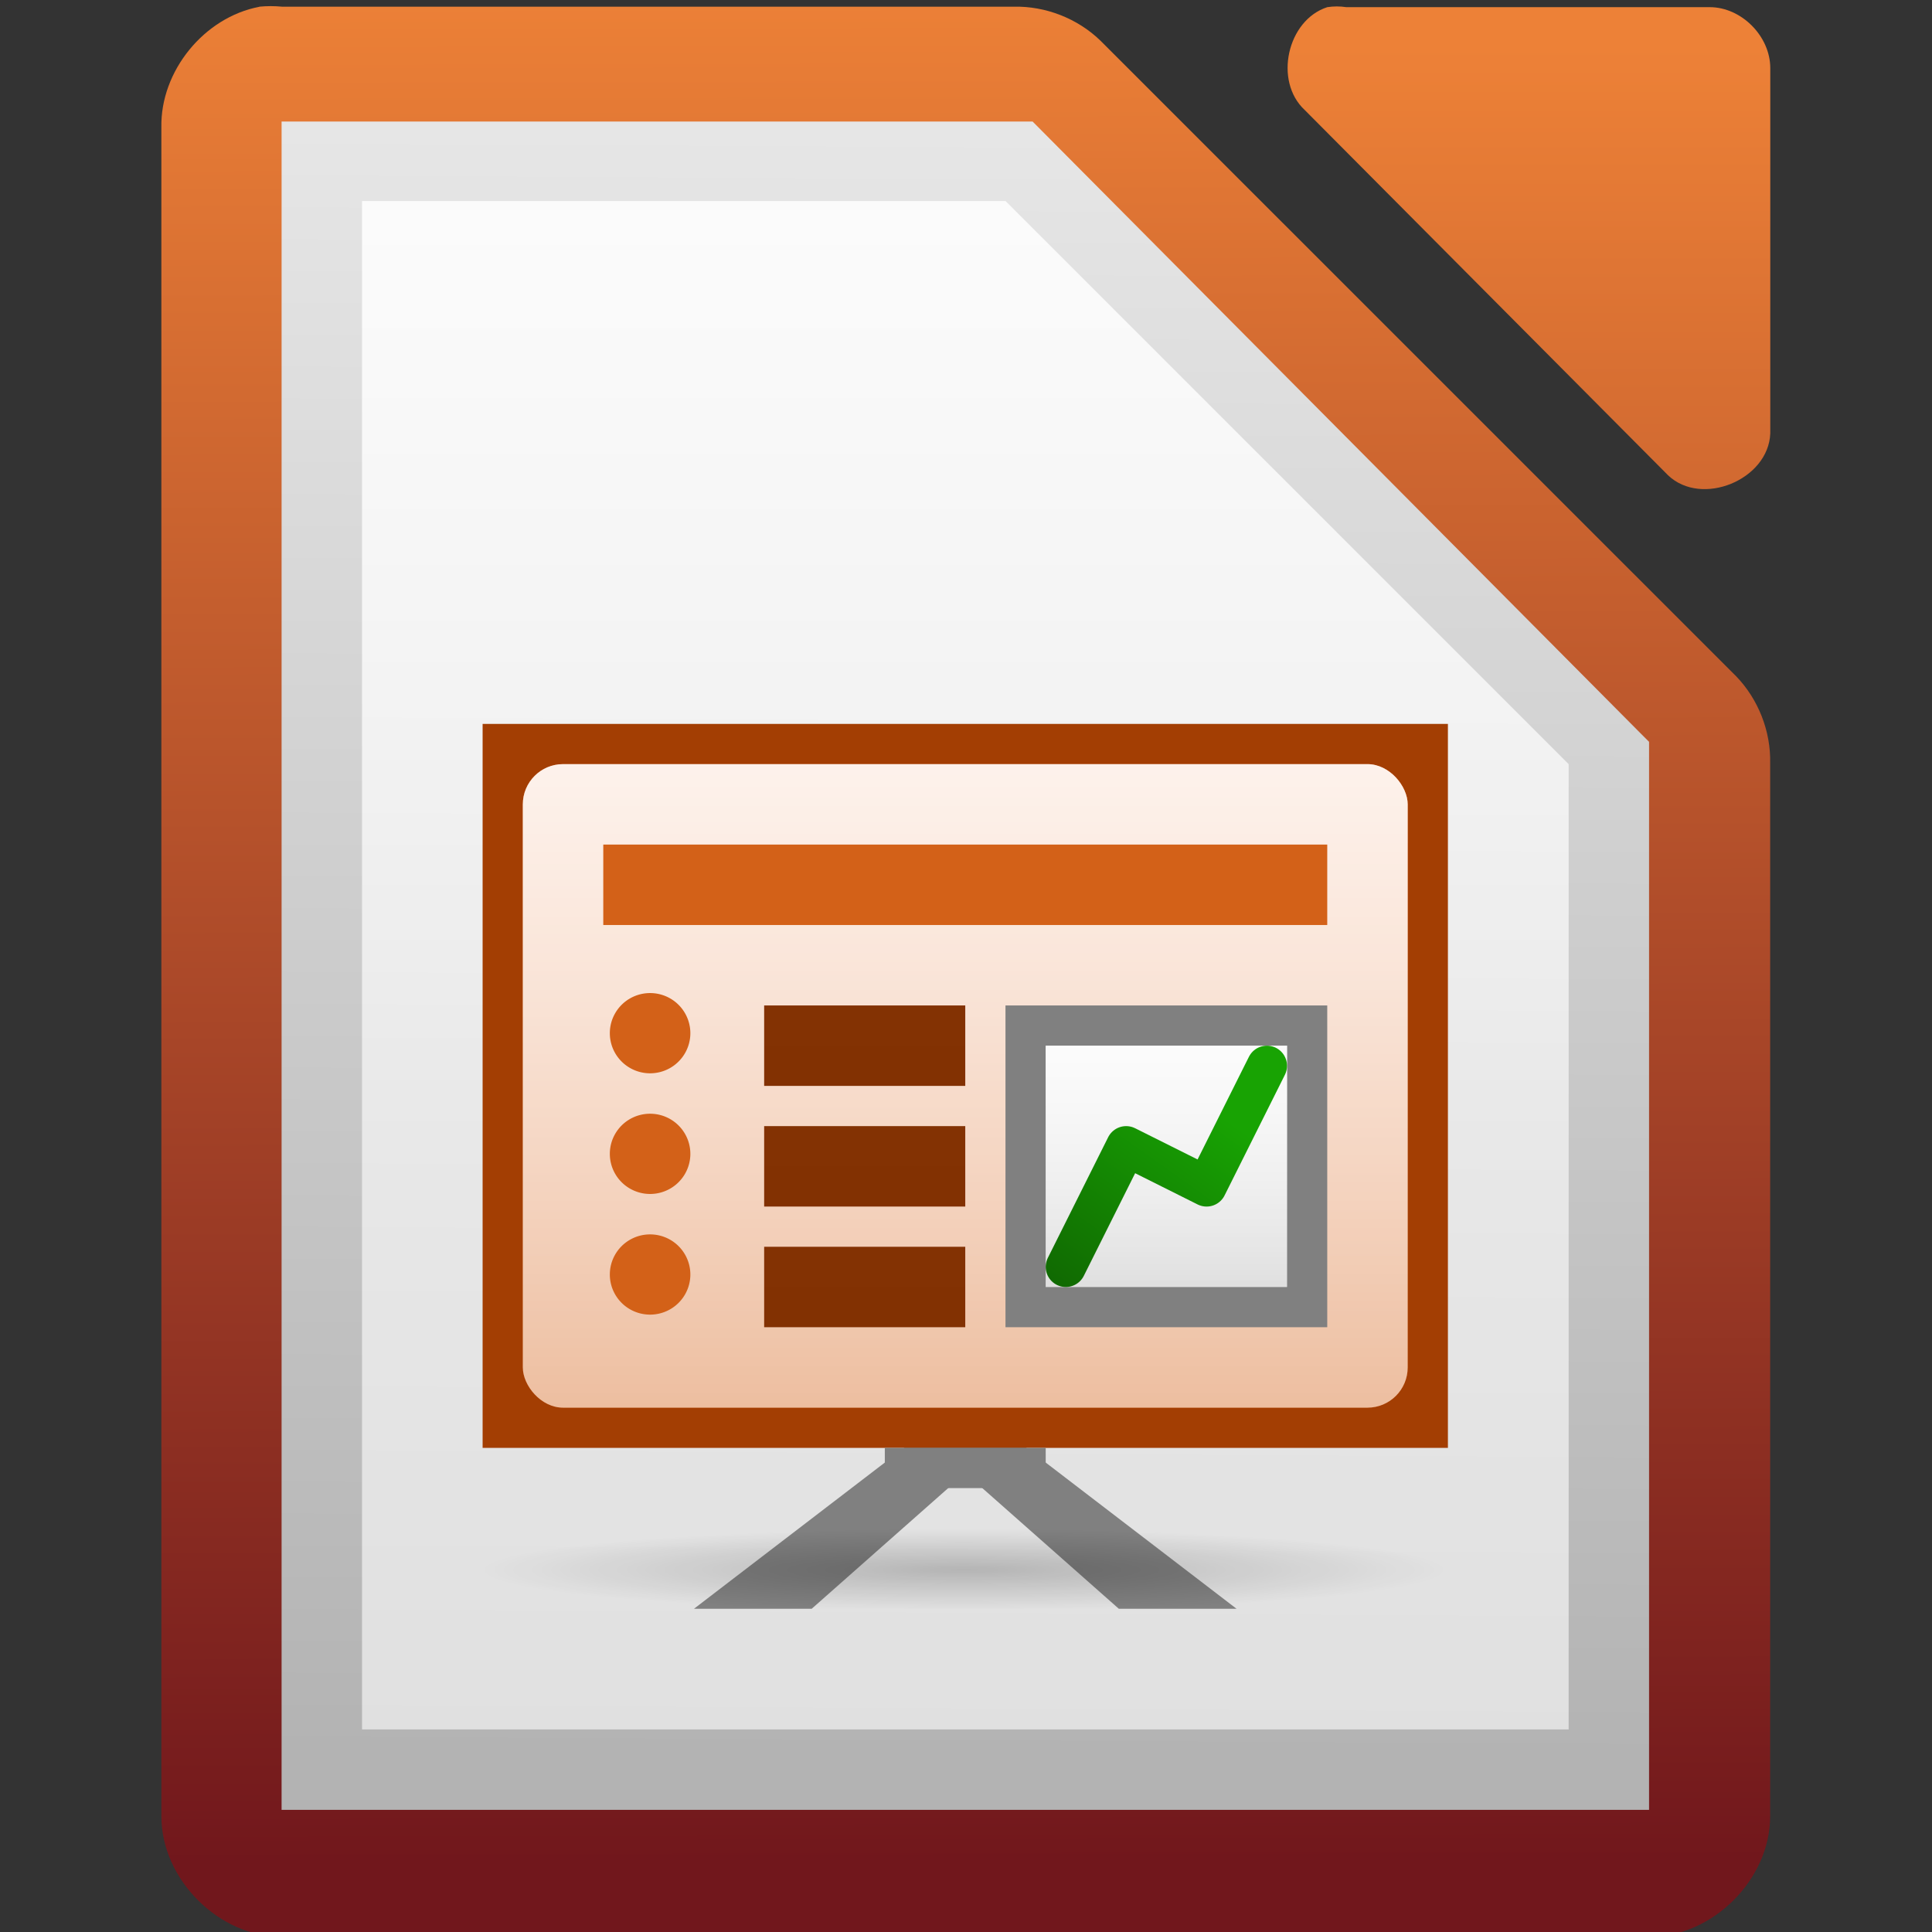 <?xml version="1.0" encoding="UTF-8" standalone="no"?>
<!-- Created with Inkscape (http://www.inkscape.org/) -->

<svg
   xmlns:dc="http://purl.org/dc/elements/1.1/"
   xmlns:cc="http://creativecommons.org/ns#"
   xmlns:rdf="http://www.w3.org/1999/02/22-rdf-syntax-ns#"
   xmlns:svg="http://www.w3.org/2000/svg"
   xmlns="http://www.w3.org/2000/svg"
   xmlns:xlink="http://www.w3.org/1999/xlink"
   xmlns:sodipodi="http://sodipodi.sourceforge.net/DTD/sodipodi-0.dtd"
   xmlns:inkscape="http://www.inkscape.org/namespaces/inkscape"
   version="1.1"
   width="22"
   height="22"
   id="svg16266"
   inkscape:version="0.48.1 r9760"
   sodipodi:docname="libreoffice-oasis-presentation.svg">
  <rect width="100%" height="100%" fill="#333333" stroke="none"/>
  <sodipodi:namedview
     pagecolor="#ffffff"
     bordercolor="#666666"
     borderopacity="1"
     objecttolerance="10"
     gridtolerance="10"
     guidetolerance="10"
     inkscape:pageopacity="0"
     inkscape:pageshadow="2"
     inkscape:window-width="1366"
     inkscape:window-height="688"
     id="namedview73"
     showgrid="false"
     inkscape:zoom="6.5"
     inkscape:cx="3.3076923"
     inkscape:cy="25.461538"
     inkscape:window-x="0"
     inkscape:window-y="25"
     inkscape:window-maximized="1"
     inkscape:current-layer="svg16266" />
  <defs
     id="defs16268">
    <linearGradient
       x1="889"
       y1="-1054.638"
       x2="881.773"
       y2="-1044.551"
       id="linearGradient54890"
       xlink:href="#linearGradient13214-3"
       gradientUnits="userSpaceOnUse"
       gradientTransform="matrix(0.482,0,0,0.479,-398.822,532.412)" />
    <linearGradient
       id="linearGradient13214-3">
      <stop
         id="stop13216-0"
         style="stop-color:#18a303;stop-opacity:1"
         offset="0" />
      <stop
         id="stop13218-4"
         style="stop-color:#106802;stop-opacity:1"
         offset="1" />
    </linearGradient>
    <linearGradient
       x1="714"
       y1="-1063.638"
       x2="714"
       y2="-1083.638"
       id="linearGradient54893"
       xlink:href="#linearGradient15606-5"
       gradientUnits="userSpaceOnUse"
       gradientTransform="matrix(0.154,0,0,0.3,-83.846,351.092)" />
    <linearGradient
       id="linearGradient15606-5">
      <stop
         id="stop15608-1"
         style="stop-color:#ffffff;stop-opacity:0.588"
         offset="0" />
      <stop
         id="stop15610-5-7"
         style="stop-color:#ffffff;stop-opacity:0.863"
         offset="1" />
    </linearGradient>
    <linearGradient
       x1="523"
       y1="-1064.638"
       x2="523"
       y2="-1088.638"
       id="linearGradient54896"
       xlink:href="#linearGradient10286-8"
       gradientUnits="userSpaceOnUse"
       gradientTransform="matrix(0.171,0,0,0.25,-63.657,298.161)" />
    <linearGradient
       id="linearGradient10286-8">
      <stop
         id="stop10288-2-1"
         style="stop-color:#b3b3b3;stop-opacity:1"
         offset="0" />
      <stop
         id="stop10290-6"
         style="stop-color:#e6e6e6;stop-opacity:1"
         offset="1" />
    </linearGradient>
    <linearGradient
       x1="370"
       y1="-1048.672"
       x2="370"
       y2="-918.602"
       id="linearGradient54901"
       xlink:href="#linearGradient13785-5"
       gradientUnits="userSpaceOnUse"
       gradientTransform="matrix(0.278,0,0,0.5,-83.778,523.819)" />
    <linearGradient
       id="linearGradient13785-5">
      <stop
         id="stop13787-5"
         style="stop-color:#a33e03;stop-opacity:1"
         offset="0" />
      <stop
         id="stop13789-99"
         style="stop-color:#622502;stop-opacity:1"
         offset="1" />
    </linearGradient>
    <linearGradient
       x1="370"
       y1="-1048.672"
       x2="370"
       y2="-918.602"
       id="linearGradient54905"
       xlink:href="#linearGradient13785-5"
       gradientUnits="userSpaceOnUse"
       gradientTransform="matrix(0.278,0,0,0.5,-83.778,520.819)" />
    <linearGradient
       x1="370"
       y1="-1048.672"
       x2="370"
       y2="-918.602"
       id="linearGradient54909"
       xlink:href="#linearGradient13785-5"
       gradientUnits="userSpaceOnUse"
       gradientTransform="matrix(0.278,0,0,0.5,-83.778,517.819)" />
    <linearGradient
       x1="812"
       y1="-1075.638"
       x2="812"
       y2="-1115.638"
       id="linearGradient54913"
       xlink:href="#linearGradient15606-6"
       gradientUnits="userSpaceOnUse"
       gradientTransform="matrix(0.367,0,0,0.4,-264.934,465.256)" />
    <linearGradient
       id="linearGradient15606-6">
      <stop
         id="stop15608-8"
         style="stop-color:#ffffff;stop-opacity:0.588"
         offset="0" />
      <stop
         id="stop15610-7"
         style="stop-color:#ffffff;stop-opacity:0.863"
         offset="1" />
    </linearGradient>
    <radialGradient
       cx="152.333"
       cy="-754.638"
       r="15"
       fx="152.333"
       fy="-754.638"
       id="radialGradient54916"
       xlink:href="#linearGradient16134-3-1-9"
       gradientUnits="userSpaceOnUse"
       gradientTransform="matrix(7.61786e-7,0.068,-0.802,0,-581.252,28.675)" />
    <linearGradient
       id="linearGradient16134-3-1-9">
      <stop
         id="stop16136-6-3-9"
         style="stop-color:#000000;stop-opacity:0.502"
         offset="0" />
      <stop
         id="stop16138-4-6-6"
         style="stop-color:#000000;stop-opacity:0"
         offset="1" />
    </linearGradient>
    <linearGradient
       x1="756"
       y1="-860.638"
       x2="756"
       y2="-876.638"
       id="linearGradient54919"
       xlink:href="#linearGradient13791-7"
       gradientUnits="userSpaceOnUse"
       gradientTransform="translate(-725.001,895.638)" />
    <linearGradient
       id="linearGradient13791-7">
      <stop
         id="stop13793-4"
         style="stop-color:#d36118;stop-opacity:1"
         offset="0" />
      <stop
         id="stop13795-6"
         style="stop-color:#f09e6f;stop-opacity:1"
         offset="1" />
    </linearGradient>
    <linearGradient
       x1="209.062"
       y1="-765.461"
       x2="209.062"
       y2="-781.623"
       id="linearGradient43922"
       xlink:href="#linearGradient15606-1"
       gradientUnits="userSpaceOnUse"
       gradientTransform="matrix(1.5,0,0,1.5,-304.999,1176.958)" />
    <linearGradient
       id="linearGradient15606-1">
      <stop
         id="stop15608-0"
         style="stop-color:#ffffff;stop-opacity:0.588"
         offset="0" />
      <stop
         id="stop15610-5"
         style="stop-color:#ffffff;stop-opacity:0.863"
         offset="1" />
    </linearGradient>
    <linearGradient
       x1="294.343"
       y1="256.581"
       x2="294.418"
       y2="243.139"
       id="linearGradient43925"
       xlink:href="#linearGradient10286-3"
       gradientUnits="userSpaceOnUse"
       gradientTransform="matrix(2.992,0,0,3.005,-870.711,-727.442)" />
    <linearGradient
       id="linearGradient10286-3">
      <stop
         id="stop10288-8"
         style="stop-color:#b3b3b3;stop-opacity:1"
         offset="0" />
      <stop
         id="stop10290-7"
         style="stop-color:#e6e6e6;stop-opacity:1"
         offset="1" />
    </linearGradient>
    <linearGradient
       x1="110.969"
       y1="976.3"
       x2="110.969"
       y2="992.375"
       id="linearGradient7105-9"
       xlink:href="#linearGradient2490-113-580"
       gradientUnits="userSpaceOnUse" />
    <linearGradient
       id="linearGradient2490-113-580">
      <stop
         id="stop15640"
         style="stop-color:#ed8137;stop-opacity:1"
         offset="0" />
      <stop
         id="stop5569"
         style="stop-color:#71171c;stop-opacity:1"
         offset="1" />
    </linearGradient>
    <linearGradient
       x1="110.969"
       y1="976.3"
       x2="111"
       y2="991.875"
       id="linearGradient7101-1"
       xlink:href="#linearGradient2490-113-580"
       gradientUnits="userSpaceOnUse"
       gradientTransform="matrix(1,0,0,1,0,-0.106)" />
    <linearGradient
       x1="110.969"
       y1="976.3"
       x2="110.969"
       y2="992.375"
       id="linearGradient16950"
       xlink:href="#linearGradient2490-113-580"
       gradientUnits="userSpaceOnUse"
       gradientTransform="matrix(1.004,0,0,1.01,-1.166,-9.366)" />
  </defs>
  <g
     transform="matrix(0.458,0,0,0.458,4.9861952e-5,-7.3891932e-4)"
     id="layer1">
    <g
       transform="matrix(3,0,0,2.999,-328.988,-2927.972)"
       id="g7055"
       style="fill:url(#linearGradient7105-9);fill-opacity:1;display:inline">
      <path
         d="m 111.812,976.373 c -0.458,0.087 -0.821,0.533 -0.812,1 l 0,14.001 c 5e-5,0.524 0.476,1 1,1 l 11.333,0 c 0.524,-5e-5 1,-0.476 1,-1 l 0,-8.731 c 0.006,-0.264 -0.098,-0.529 -0.281,-0.719 l -5.27,-5.271 c -0.19,-0.184 -0.455,-0.287 -0.719,-0.281 l -6.063,0 c -0.062,-0.006 -0.125,-0.006 -0.188,0 z"
         id="path7057"
         style="font-size:medium;font-style:normal;font-variant:normal;font-weight:normal;font-stretch:normal;text-indent:0pt;text-align:start;text-decoration:none;line-height:normal;letter-spacing:normal;word-spacing:normal;text-transform:none;direction:ltr;text-anchor:start;color:#000000;fill:url(#linearGradient7101-1);fill-opacity:1;stroke:none;stroke-width:2;marker:none;visibility:visible;display:inline;overflow:visible;font-family:Andale Mono"
         inkscape:connector-curvature="0" />
      <path
         d="m 120.663,976.376 c -0.333,0.107 -0.445,0.613 -0.188,0.852 l 3.012,3.029 c 0.278,0.265 0.832,0.038 0.847,-0.347 l 0,-3.029 c -3e-5,-0.264 -0.239,-0.505 -0.502,-0.505 l -3.012,0 c -0.052,-0.008 -0.105,-0.008 -0.157,0 z"
         id="path7059"
         style="font-size:medium;font-style:normal;font-variant:normal;font-weight:normal;font-stretch:normal;text-indent:0pt;text-align:start;text-decoration:none;line-height:normal;letter-spacing:normal;word-spacing:normal;text-transform:none;direction:ltr;text-anchor:start;color:#000000;fill:url(#linearGradient16950);fill-opacity:1;fill-rule:nonzero;stroke:none;stroke-width:1;marker:none;visibility:visible;display:inline;overflow:visible;font-family:Andale Mono"
         inkscape:connector-curvature="0" />
    </g>
    <path
       d="m 7.001,3.023 0,0.75 0,40.5 0,0.727 0.75,0 32.499,0 0.75,0 0,-0.727 0,-25.5 0,-0.328 -0.234,-0.234 -14.906,-15 -0.187,-0.188 -0.328,0 -17.593,0 -0.75,0 z"
       id="path7061"
       style="font-size:medium;font-style:normal;font-variant:normal;font-weight:normal;font-stretch:normal;text-indent:0pt;text-align:start;text-decoration:none;line-height:normal;letter-spacing:normal;word-spacing:normal;text-transform:none;direction:ltr;text-anchor:start;color:#000000;fill:url(#linearGradient43925);fill-opacity:1;fill-rule:nonzero;stroke:none;stroke-width:1;marker:none;visibility:visible;display:inline;overflow:visible;font-family:Andale Mono"
       inkscape:connector-curvature="0" />
    <path
       d="m 9.001,5 16,0 14,14 0,24 -30,0 0,-38 z"
       id="path7063"
       style="fill:url(#linearGradient43922);fill-opacity:1;stroke:none;display:inline"
       inkscape:connector-curvature="0" />
    <path
       d="m 24.758,34.251 -7.504,5.749 2.927,0 6.504,-5.749 -1.927,0 z"
       id="path7205"
       style="fill:#808080;stroke:none;display:inline"
       inkscape:connector-curvature="0" />
    <path
       d="m 23.24,34.251 7.504,5.749 -2.927,0 -6.504,-5.749 1.927,0 z"
       id="path7207"
       style="fill:#808080;stroke:none;display:inline"
       inkscape:connector-curvature="0" />
    <rect
       width="24"
       height="18"
       x="11.999"
       y="18"
       id="rect7123"
       style="color:#000000;fill:#a33e03;fill-opacity:1;fill-rule:nonzero;stroke:none;stroke-width:1;marker:none;visibility:visible;display:inline;overflow:visible" />
    <rect
       width="22"
       height="16"
       rx="1"
       ry="1"
       x="12.999"
       y="19"
       id="rect7125"
       style="color:#000000;fill:url(#linearGradient54919);fill-opacity:1;fill-rule:nonzero;stroke:none;stroke-width:1;marker:none;visibility:visible;display:inline;overflow:visible" />
    <path
       d="m 12.685,38 22.629,0 c 0.38,0 0.686,0.302 0.686,0.676 l 0,0.647 c 0,0.375 -0.306,0.676 -0.686,0.676 l -22.629,0 c -0.38,0 -0.686,-0.302 -0.686,-0.676 l 0,-0.647 c 0,-0.375 0.306,-0.676 0.686,-0.676 z"
       id="path7213"
       style="opacity:0.4;color:#000000;fill:url(#radialGradient54916);fill-opacity:1;fill-rule:nonzero;stroke:none;stroke-width:1;marker:none;visibility:visible;display:inline;overflow:visible"
       inkscape:connector-curvature="0" />
    <rect
       width="22"
       height="16"
       rx="1"
       ry="1"
       x="12.999"
       y="19"
       id="rect7201"
       style="color:#000000;fill:url(#linearGradient54913);fill-opacity:1;fill-rule:nonzero;stroke:none;stroke-width:1;marker:none;visibility:visible;display:inline;overflow:visible" />
    <rect
       width="18"
       height="2"
       x="14.999"
       y="21"
       id="rect7147"
       style="color:#000000;fill:#d36118;fill-opacity:1;fill-rule:nonzero;stroke:none;stroke-width:5.011;marker:none;visibility:visible;display:inline;overflow:visible" />
    <rect
       width="5"
       height="2"
       x="18.999"
       y="25"
       id="rect7133"
       style="color:#000000;fill:url(#linearGradient54909);fill-opacity:1;fill-rule:nonzero;stroke:none;stroke-width:5.011;marker:none;visibility:visible;display:inline;overflow:visible" />
    <path
       d="m 901,651.75 a 5.5,5.25 0 1 1 -11,0 5.5,5.25 0 1 1 11,0 z"
       transform="matrix(0.182,0,0,0.19,-146.818,-98.143)"
       id="path7139"
       style="color:#000000;fill:#d36118;fill-opacity:1;fill-rule:nonzero;stroke:none;stroke-width:1;marker:none;visibility:visible;display:inline;overflow:visible"
       inkscape:connector-curvature="0" />
    <rect
       width="5"
       height="2"
       x="18.999"
       y="28"
       id="rect7217"
       style="color:#000000;fill:url(#linearGradient54905);fill-opacity:1;fill-rule:nonzero;stroke:none;stroke-width:5.011;marker:none;visibility:visible;display:inline;overflow:visible" />
    <path
       d="m 901,651.75 a 5.5,5.25 0 1 1 -11,0 5.5,5.25 0 1 1 11,0 z"
       transform="matrix(0.182,0,0,0.19,-146.818,-95.143)"
       id="path7219"
       style="color:#000000;fill:#d36118;fill-opacity:1;fill-rule:nonzero;stroke:none;stroke-width:1;marker:none;visibility:visible;display:inline;overflow:visible"
       inkscape:connector-curvature="0" />
    <rect
       width="5"
       height="2"
       x="18.999"
       y="31"
       id="rect7223"
       style="color:#000000;fill:url(#linearGradient54901);fill-opacity:1;fill-rule:nonzero;stroke:none;stroke-width:5.011;marker:none;visibility:visible;display:inline;overflow:visible" />
    <path
       d="m 901,651.75 a 5.5,5.25 0 1 1 -11,0 5.5,5.25 0 1 1 11,0 z"
       transform="matrix(0.182,0,0,0.19,-146.818,-92.143)"
       id="path7225"
       style="color:#000000;fill:#d36118;fill-opacity:1;fill-rule:nonzero;stroke:none;stroke-width:1;marker:none;visibility:visible;display:inline;overflow:visible"
       inkscape:connector-curvature="0" />
    <rect
       width="8"
       height="8"
       x="24.999"
       y="25"
       id="rect7149"
       style="color:#000000;fill:#808080;fill-opacity:1;fill-rule:nonzero;stroke:none;stroke-width:1;marker:none;visibility:visible;display:inline;overflow:visible" />
    <rect
       width="6"
       height="6"
       x="25.999"
       y="26"
       id="rect7151"
       style="color:#000000;fill:url(#linearGradient54896);fill-opacity:1;fill-rule:nonzero;stroke:none;stroke-width:1;marker:none;visibility:visible;display:inline;overflow:visible" />
    <rect
       width="6"
       height="6"
       x="25.999"
       y="26"
       id="rect7155"
       style="color:#000000;fill:url(#linearGradient54893);fill-opacity:1;fill-rule:nonzero;stroke:none;stroke-width:1;marker:none;visibility:visible;display:inline;overflow:visible" />
    <path
       d="m 26.499,31.5 1.5,-3 2,1 1.5,-3"
       id="path7171"
       style="fill:none;stroke:url(#linearGradient54890);stroke-width:1;stroke-linecap:round;stroke-linejoin:round;stroke-opacity:1;display:inline"
       inkscape:connector-curvature="0" />
    <rect
       width="4"
       height="1"
       x="21.999"
       y="36"
       id="rect8672"
       style="color:#000000;fill:#808080;fill-opacity:1;fill-rule:nonzero;stroke:none;stroke-width:1.3;marker:none;visibility:visible;display:inline;overflow:visible" />
  </g>
</svg>

